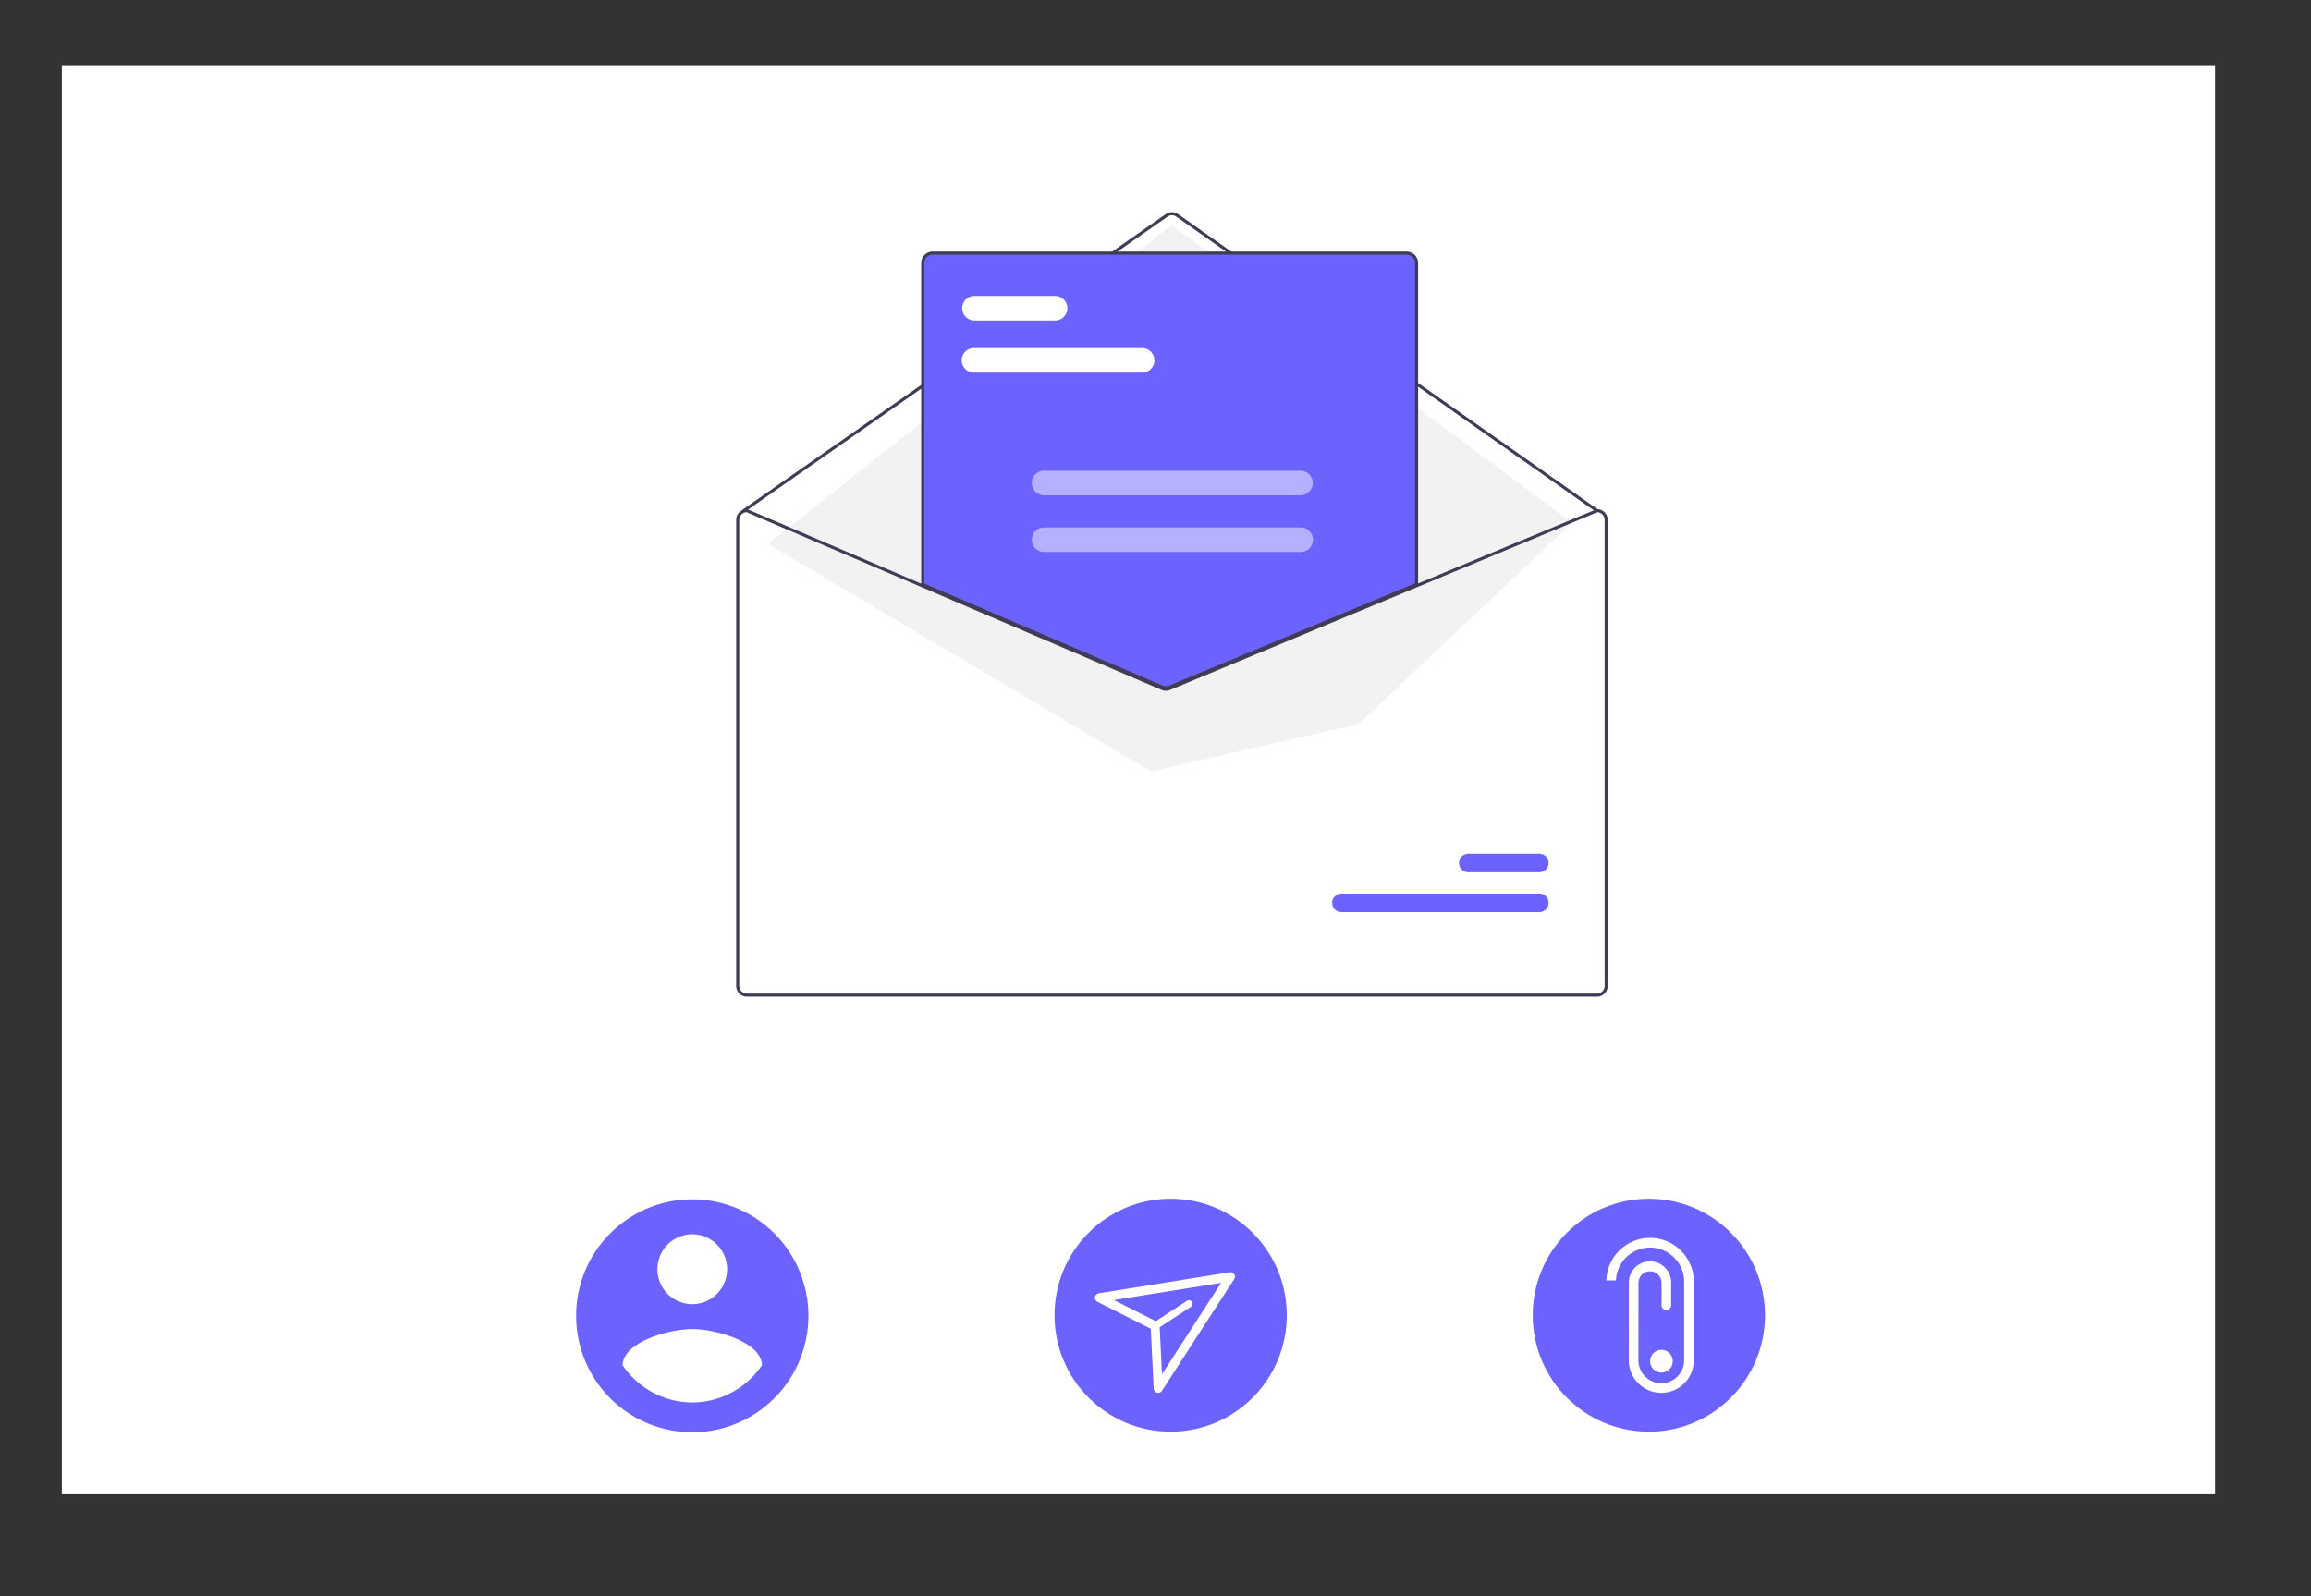 <?xml version="1.0" encoding="UTF-8" standalone="no"?>
<svg
   width="799.468"
   height="552.327"
   viewBox="0 0 799.468 552.327"
   role="img"
   artist="Katerina Limpitsouni"
   source="https://undraw.co/"
   version="1.1"
   id="svg56"
   sodipodi:docname="email.svg"
   inkscape:version="1.2.2 (b0a8486541, 2022-12-01)"
   xmlns:inkscape="http://www.inkscape.org/namespaces/inkscape"
   xmlns:sodipodi="http://sodipodi.sourceforge.net/DTD/sodipodi-0.dtd"
   xmlns="http://www.w3.org/2000/svg"
   xmlns:svg="http://www.w3.org/2000/svg">
  <rect x="0" y="0" width="799.468" height="552.327" fill="#333333" stroke="none"/>
  <defs
     id="defs60">
    <clipPath
       clipPathUnits="userSpaceOnUse"
       id="clipPath1677">
      <rect
         style="fill:#ac9393;stroke-width:0.993"
         id="rect1679"
         width="740.746"
         height="495.129"
         x="581.608"
         y="245.619" />
    </clipPath>
    <clipPath
       clipPathUnits="userSpaceOnUse"
       id="clipPath923">
      <rect
         style="fill:#ac9393;stroke-width:0.993"
         id="rect925"
         width="740.429"
         height="490.099"
         x="583.104"
         y="248.516" />
    </clipPath>
  </defs>
  <sodipodi:namedview
     id="namedview58"
     pagecolor="#ffffff"
     bordercolor="#000000"
     borderopacity="0.25"
     inkscape:showpageshadow="2"
     inkscape:pageopacity="0.0"
     inkscape:pagecheckerboard="0"
     inkscape:deskcolor="#d1d1d1"
     showgrid="false"
     inkscape:zoom="0.67852301"
     inkscape:cx="348.55119"
     inkscape:cy="224.75288"
     inkscape:window-width="1366"
     inkscape:window-height="699"
     inkscape:window-x="0"
     inkscape:window-y="32"
     inkscape:window-maximized="1"
     inkscape:current-layer="svg56" />
  <path
     d="m 1328.244,232.384 h -748.6 a 13.225,13.225 0 0 0 -13.2,13.223 v 501.007 a 13.219,13.219 0 0 0 13.2,13.2 h 748.6 a 13.219,13.219 0 0 0 13.2,-13.2 V 245.608 a 13.224,13.224 0 0 0 -13.193,-13.223 z"
     transform="matrix(1.006,0,0,1.009,-565.207,-228.182)"
     fill="#ffffff"
     id="path4"
     clip-path="url(#clipPath923)" />
  <g
     transform="matrix(1.006,0,0,1.009,-562.386,-320.651)"
     id="g32">
    <path
       d="M 348.018,257.437 201.871,154.7 54.232,256.48 199.669,317.894 Z"
       transform="translate(760.284,236.013)"
       fill="#ffffff"
       id="path6" />
    <path
       d="m 393.726,437.164 h 0.105 l 60.359,25.774 82.585,35.262 a 2.664,2.664 0 0 0 2.04,0.01 l 85.2,-35.348 61.842,-25.658 0.095,-0.042 h 0.105 a 3.685,3.685 0 0 1 3.68,3.68 v 159.84 a 3.684,3.684 0 0 1 -3.68,3.68 H 393.726 a 3.685,3.685 0 0 1 -3.68,-3.68 V 440.844 a 3.684,3.684 0 0 1 3.68,-3.68 z"
       transform="translate(421.354,55.235)"
       fill="#ffffff"
       id="path8" />
    <path
       d="m 393.2,447.5 a 0.524,0.524 0 0 0 0.3,-0.094 L 538.909,346.143 a 2.637,2.637 0 0 1 3.012,0.005 l 144.362,101.261 a 0.526,0.526 0 0 0 0.6,-0.861 L 542.525,345.287 a 3.692,3.692 0 0 0 -4.217,-0.007 L 392.9,446.547 a 0.526,0.526 0 0 0 0.3,0.957 z"
       transform="translate(421.618,45.945)"
       fill="#3f3d56"
       id="path10" />
    <path
       d="m 338.585,260.641 -137.761,-102.1 -138.805,109.364 131.708,78.079 71.506,-16.3 z"
       transform="translate(761.066,236.399)"
       fill="#f2f2f2"
       id="path12" />
    <path
       d="M 580.146,563.346 H 648.2 a 3.18,3.18 0 1 0 0.009,-6.359 h -68.063 a 3.18,3.18 0 0 0 -0.009,6.359 z"
       transform="translate(440.116,67.262)"
       fill="#6c63ff"
       id="path14" />
    <path
       d="m 619.8,550.923 h 24.417 a 3.18,3.18 0 1 0 0.009,-6.359 H 619.8 a 3.18,3.18 0 0 0 -0.009,6.359 z"
       transform="translate(444.097,66.015)"
       fill="#6c63ff"
       id="path16" />
    <path
       d="m 532.7,506.706 a 3.975,3.975 0 0 0 1.508,-0.3 l 84.961,-35.253 V 360.81 a 3.685,3.685 0 0 0 -3.68,-3.681 H 452.5 a 3.685,3.685 0 0 0 -3.68,3.68 v 110.426 l 0.16,0.068 82.169,35.09 a 4,4 0 0 0 1.554,0.313 z"
       transform="translate(427.253,47.201)"
       fill="#6c63ff"
       id="path18" />
    <path
       d="m 531.066,506.659 -82.488,-35.227 v -110.6 a 3.948,3.948 0 0 1 3.943,-3.943 h 162.992 a 3.948,3.948 0 0 1 3.943,3.943 v 110.525 l -85.124,35.321 a 4.275,4.275 0 0 1 -3.266,-0.019 z m 87.339,-145.825 a 2.9,2.9 0 0 0 -2.892,-2.892 H 452.521 a 2.9,2.9 0 0 0 -2.892,2.892 v 109.9 l 81.848,34.953 a 3.217,3.217 0 0 0 2.454,0.015 L 618.4,470.655 Z"
       transform="translate(427.229,47.177)"
       fill="#3f3d56"
       id="path20" />
    <path
       d="m 390.762,440.844 v 159.838 a 3.684,3.684 0 0 0 3.68,3.68 h 292.334 a 3.685,3.685 0 0 0 3.681,-3.68 V 440.844 a 3.685,3.685 0 0 0 -3.68,-3.68 h -0.105 l -0.094,0.042 -61.842,25.658 -85.2,35.348 a 2.664,2.664 0 0 1 -2.04,-0.01 l -82.584,-35.264 -60.359,-25.774 h -0.105 a 3.684,3.684 0 0 0 -3.686,3.68 z m 1.052,0 a 2.637,2.637 0 0 1 2.524,-2.629 l 60.57,25.863 82.169,35.091 a 3.744,3.744 0 0 0 2.86,0.016 L 624.734,464 686.876,438.216 a 2.635,2.635 0 0 1 2.529,2.629 v 159.837 a 2.63,2.63 0 0 1 -2.629,2.629 H 394.443 a 2.63,2.63 0 0 1 -2.629,-2.629 z"
       transform="translate(421.426,55.235)"
       fill="#3f3d56"
       id="path22" />
    <path
       d="m 465.512,395.382 h 57.836 a 4.207,4.207 0 0 0 0,-8.413 h -57.836 a 4.207,4.207 0 1 0 0,8.413 z"
       transform="translate(428.507,50.196)"
       fill="#ffffff"
       id="path24" />
    <path
       d="m 465.544,379.137 h 27.866 a 4.207,4.207 0 0 0 0,-8.413 h -27.866 a 4.207,4.207 0 0 0 0,8.413 z"
       transform="translate(428.51,48.565)"
       fill="#ffffff"
       id="path26" />
    <path
       d="m 487.3,433.608 h 88.331 a 4.207,4.207 0 0 0 0,-8.413 H 487.3 a 4.207,4.207 0 0 0 0,8.413 z"
       transform="translate(430.694,54.033)"
       fill="#ffffff"
       opacity="0.5"
       id="path28" />
    <path
       d="m 487.3,451.287 h 88.331 a 4.206,4.206 0 1 0 0,-8.412 H 487.3 a 4.207,4.207 0 0 0 0,8.413 z"
       transform="translate(430.694,55.808)"
       fill="#ffffff"
       opacity="0.5"
       id="path30" />
  </g>
  <g
     transform="matrix(1.006,0,0,1.009,-320.22,-263.12)"
     id="g38">
    <circle
       cx="39.939"
       cy="39.939"
       r="39.939"
       transform="translate(680.926,671.884)"
       fill="#6c63ff"
       id="circle34" />
    <path
       d="m 556.177,73.934 a 1.543,1.543 0 0 0 -0.45,2.9 l 18.361,9.226 1,20.523 a 1.545,1.545 0 0 0 2.838,0.766 l 24.83,-38.272 a 1.546,1.546 0 0 0 -1.541,-2.369 l -45.047,7.208 z m 19.631,9.541 -14.415,-7.244 36.893,-5.91 -20.343,31.344 -0.793,-16.118 10.748,-7 a 1.237,1.237 0 1 0 -1.351,-2.072 l -10.748,7 z"
       transform="translate(139.947,630.394)"
       fill="#ffffff"
       fill-rule="evenodd"
       id="path36" />
  </g>
  <g
     transform="matrix(1.006,0,0,1.009,88.457,389.526)"
     id="g42">
    <path
       d="m 224.694,123.086 a 39.939,39.939 0 1 0 39.937,39.939 v 0 a 39.939,39.939 0 0 0 -39.939,-39.939 z m 0,11.981 a 11.981,11.981 0 1 1 -11.981,11.981 v 0 a 11.981,11.981 0 0 1 11.981,-11.981 z m 0,57.68 a 29.1,29.1 0 0 1 -23.963,-12.789 c 0.192,-7.988 15.976,-12.385 23.963,-12.385 7.987,0 23.771,4.4 23.963,12.385 a 29.142,29.142 0 0 1 -23.963,12.789 z"
       transform="translate(-74.569,-97.824)"
       fill="#6c63ff"
       id="path40" />
  </g>
  <g
     transform="matrix(1.006,0,0,1.009,-496.852,-263.12)"
     id="g52">
    <circle
       cx="39.939"
       cy="39.939"
       r="39.939"
       transform="translate(1020.955,671.884)"
       fill="#6c63ff"
       id="circle44" />
    <g
       transform="translate(-140.988,64.501)"
       id="g50">
      <path
         d="M 545.017,221.925 V 195.34 a 15.041,15.041 0 0 0 -30.074,-0.662 h 3.31 a 11.747,11.747 0 0 1 11.721,-11.287 h 0.172 a 11.756,11.756 0 0 1 11.563,11.926 v 26.822 a 7.879,7.879 0 0 1 -7.867,7.774 h -0.1 a 7.882,7.882 0 0 1 -7.772,-7.985 l 0.018,-26.406 a 3.964,3.964 0 1 1 7.928,-0.026 v 7.672 a 1.655,1.655 0 1 0 3.31,0 v -7.7 a 7.273,7.273 0 1 0 -14.545,0.025 l -0.017,26.413 a 11.191,11.191 0 0 0 11.041,11.313 h 0.138 a 11.194,11.194 0 0 0 11.175,-11.051 c 0,-0.084 0,-0.168 -10e-4,-0.243 z"
         transform="translate(672.318,440.728)"
         fill="#ffffff"
         id="path46" />
      <circle
         cx="3.904"
         cy="3.904"
         r="3.904"
         transform="translate(1202.3,659.185)"
         fill="#ffffff"
         id="circle48" />
    </g>
  </g>
</svg>
